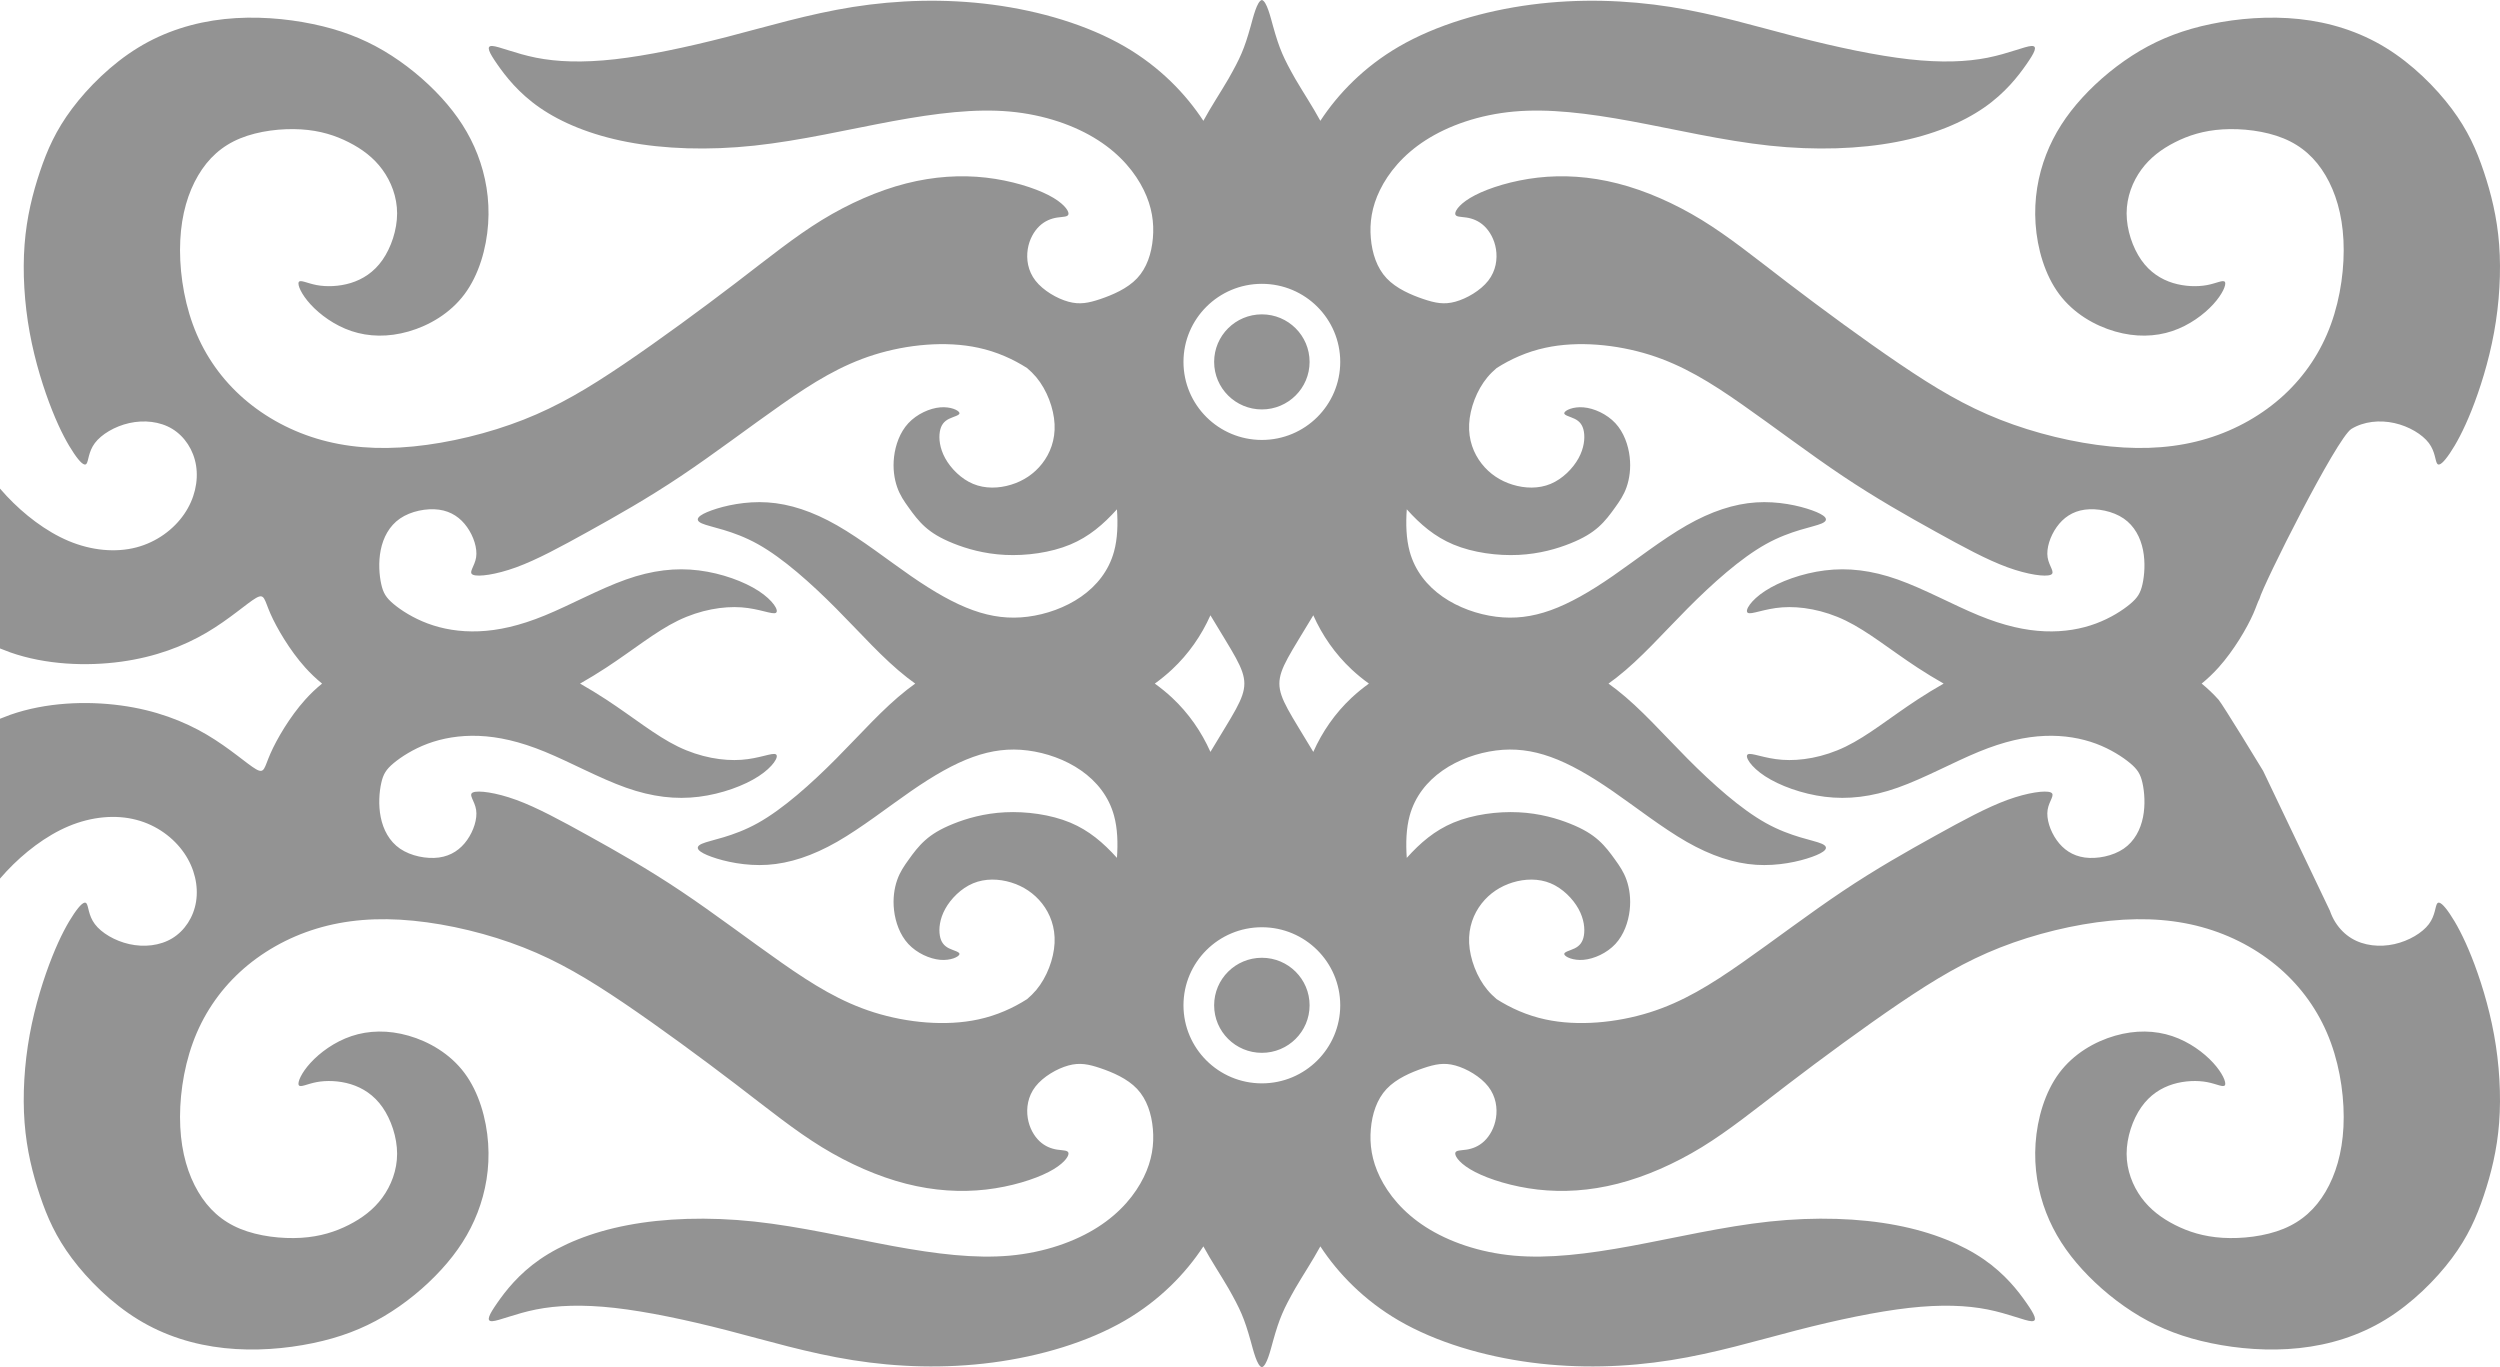 <svg width="128" height="70" viewBox="0 0 128 70" fill="none" xmlns="http://www.w3.org/2000/svg">
<path fill-rule="evenodd" clip-rule="evenodd" d="M70.088 35C69.777 34.776 69.482 34.535 69.206 34.277C68.354 33.481 67.699 32.532 67.241 31.503C64.925 35.381 64.925 34.619 67.241 38.497C67.699 37.468 68.354 36.517 69.206 35.721C69.482 35.464 69.777 35.224 70.088 35ZM99.515 35C99.051 34.737 98.604 34.462 98.183 34.187C96.778 33.267 95.655 32.336 94.504 31.776C93.354 31.216 92.177 31.03 91.254 31.096C90.331 31.163 89.662 31.483 89.489 31.377C89.314 31.271 89.636 30.737 90.371 30.258C91.107 29.778 92.257 29.352 93.434 29.205C94.612 29.058 95.815 29.193 97.166 29.672C98.517 30.151 100.015 30.977 101.313 31.509C102.61 32.043 103.707 32.283 104.697 32.322C105.687 32.362 106.569 32.202 107.318 31.922C108.067 31.643 108.683 31.244 109.065 30.924C109.446 30.605 109.594 30.364 109.695 29.91C109.796 29.458 109.849 28.792 109.722 28.16C109.595 27.527 109.287 26.928 108.732 26.547C108.177 26.168 107.375 26.01 106.739 26.095C106.104 26.181 105.636 26.515 105.301 26.987C104.966 27.46 104.765 28.073 104.838 28.539C104.911 29.006 105.258 29.326 104.991 29.431C104.723 29.54 103.841 29.431 102.784 29.046C101.727 28.66 100.497 27.994 99.079 27.207C97.661 26.421 96.056 25.517 94.344 24.37C92.632 23.225 90.813 21.84 89.194 20.708C87.576 19.575 86.158 18.698 84.459 18.164C82.76 17.632 80.781 17.445 79.122 17.806C78.177 18.009 77.336 18.392 76.628 18.844C76.464 18.983 76.303 19.14 76.156 19.315C75.612 19.969 75.261 20.901 75.22 21.712C75.18 22.523 75.448 23.213 75.858 23.737C76.267 24.262 76.818 24.625 77.446 24.816C78.073 25.01 78.777 25.032 79.392 24.775C80.007 24.519 80.534 23.983 80.82 23.464C81.107 22.944 81.154 22.443 81.095 22.099C81.037 21.755 80.872 21.567 80.626 21.445C80.38 21.323 80.052 21.264 80.093 21.136C80.134 21.007 80.544 20.81 81.078 20.857C81.611 20.901 82.267 21.195 82.707 21.667C83.146 22.14 83.369 22.793 83.439 23.388C83.509 23.983 83.427 24.519 83.281 24.94C83.134 25.36 82.923 25.663 82.689 25.989C82.454 26.317 82.197 26.668 81.851 26.977C81.505 27.285 81.072 27.554 80.404 27.822C79.736 28.091 78.834 28.358 77.755 28.411C76.677 28.464 75.423 28.301 74.415 27.88C73.457 27.48 72.721 26.849 72.027 26.077C71.974 26.828 71.996 27.58 72.176 28.24C72.444 29.218 73.059 29.99 73.862 30.55C74.664 31.11 75.654 31.456 76.597 31.576C77.54 31.696 78.436 31.588 79.399 31.242C80.362 30.896 81.392 30.309 82.576 29.491C83.76 28.672 85.097 27.619 86.355 26.9C87.612 26.181 88.789 25.796 89.912 25.723C91.036 25.649 92.106 25.888 92.775 26.128C93.444 26.368 93.711 26.609 93.276 26.8C92.842 26.994 91.705 27.14 90.414 27.859C89.123 28.578 87.679 29.872 86.401 31.157C85.124 32.442 84.014 33.719 82.77 34.69C82.633 34.798 82.495 34.9 82.355 35C82.495 35.1 82.633 35.202 82.77 35.31C84.014 36.281 85.124 37.558 86.401 38.843C87.679 40.129 89.123 41.422 90.414 42.141C91.705 42.86 92.842 43.007 93.276 43.2C93.711 43.392 93.444 43.632 92.775 43.872C92.106 44.112 91.036 44.351 89.912 44.278C88.789 44.204 87.612 43.819 86.355 43.1C85.097 42.379 83.76 41.328 82.576 40.51C81.392 39.691 80.362 39.104 79.399 38.758C78.436 38.412 77.54 38.304 76.597 38.424C75.654 38.544 74.664 38.89 73.862 39.45C73.059 40.01 72.444 40.782 72.176 41.76C71.996 42.42 71.974 43.172 72.027 43.923C72.721 43.151 73.457 42.52 74.415 42.119C75.423 41.699 76.677 41.536 77.755 41.589C78.834 41.642 79.736 41.909 80.404 42.178C81.072 42.446 81.505 42.715 81.851 43.025C82.197 43.333 82.454 43.683 82.689 44.011C82.923 44.337 83.134 44.64 83.281 45.06C83.427 45.479 83.509 46.017 83.439 46.612C83.369 47.206 83.146 47.86 82.707 48.333C82.267 48.805 81.611 49.096 81.078 49.143C80.544 49.19 80.134 48.993 80.093 48.864C80.052 48.736 80.38 48.677 80.626 48.555C80.872 48.432 81.037 48.245 81.095 47.901C81.154 47.557 81.107 47.056 80.82 46.536C80.534 46.017 80.007 45.481 79.392 45.225C78.777 44.968 78.073 44.99 77.446 45.182C76.818 45.375 76.267 45.738 75.858 46.261C75.448 46.787 75.18 47.475 75.22 48.288C75.261 49.099 75.612 50.031 76.156 50.685C76.303 50.86 76.464 51.017 76.628 51.156C77.336 51.608 78.177 51.991 79.122 52.194C80.781 52.555 82.76 52.368 84.459 51.836C86.158 51.302 87.576 50.425 89.194 49.292C90.813 48.16 92.632 46.775 94.344 45.63C96.056 44.483 97.661 43.579 99.079 42.793C100.497 42.007 101.727 41.34 102.784 40.954C103.841 40.569 104.723 40.461 104.991 40.569C105.258 40.675 104.911 40.994 104.838 41.461C104.765 41.927 104.966 42.54 105.301 43.013C105.636 43.485 106.104 43.817 106.739 43.905C107.375 43.99 108.177 43.831 108.732 43.453C109.287 43.072 109.595 42.473 109.722 41.839C109.849 41.208 109.796 40.542 109.695 40.09C109.594 39.636 109.446 39.395 109.065 39.076C108.683 38.758 108.067 38.357 107.318 38.077C106.569 37.799 105.687 37.638 104.697 37.678C103.707 37.717 102.61 37.957 101.313 38.491C100.015 39.023 98.517 39.85 97.166 40.328C95.815 40.807 94.612 40.941 93.434 40.795C92.257 40.648 91.107 40.222 90.371 39.742C89.636 39.263 89.314 38.73 89.489 38.623C89.662 38.517 90.331 38.837 91.254 38.902C92.177 38.969 93.354 38.785 94.504 38.224C95.655 37.664 96.778 36.733 98.183 35.813C98.604 35.538 99.051 35.263 99.515 35ZM64.608 16.095C63.258 16.095 62.164 17.184 62.164 18.529C62.164 19.873 63.258 20.963 64.608 20.963C65.957 20.963 67.051 19.873 67.051 18.529C67.051 17.184 65.957 16.095 64.608 16.095ZM64.608 53.905C63.258 53.905 62.164 52.816 62.164 51.471C62.164 50.127 63.258 49.038 64.608 49.038C65.957 49.038 67.051 50.127 67.051 51.471C67.051 52.816 65.957 53.905 64.608 53.905ZM59.127 35C59.437 34.776 59.733 34.535 60.008 34.277C60.861 33.481 61.515 32.532 61.974 31.503C64.29 35.381 64.29 34.619 61.974 38.497C61.515 37.468 60.861 36.517 60.008 35.721C59.733 35.464 59.437 35.224 59.127 35ZM29.7 35C30.164 34.737 30.611 34.462 31.032 34.187C32.437 33.267 33.56 32.336 34.71 31.776C35.861 31.216 37.038 31.03 37.961 31.096C38.884 31.163 39.553 31.483 39.726 31.377C39.9 31.271 39.579 30.737 38.843 30.258C38.108 29.778 36.958 29.352 35.781 29.205C34.604 29.058 33.4 29.193 32.049 29.672C30.698 30.151 29.2 30.977 27.902 31.509C26.605 32.043 25.508 32.283 24.518 32.322C23.528 32.362 22.646 32.202 21.897 31.922C21.148 31.643 20.532 31.244 20.15 30.924C19.769 30.605 19.621 30.364 19.52 29.91C19.419 29.458 19.366 28.792 19.493 28.16C19.62 27.527 19.928 26.928 20.483 26.547C21.038 26.168 21.84 26.01 22.475 26.095C23.111 26.181 23.579 26.515 23.914 26.987C24.249 27.46 24.45 28.073 24.377 28.539C24.304 29.006 23.956 29.326 24.224 29.431C24.491 29.54 25.374 29.431 26.431 29.046C27.488 28.66 28.718 27.994 30.136 27.207C31.554 26.421 33.159 25.517 34.871 24.37C36.583 23.225 38.402 21.84 40.021 20.708C41.639 19.575 43.057 18.698 44.756 18.164C46.454 17.632 48.434 17.445 50.093 17.806C51.038 18.009 51.879 18.392 52.586 18.844C52.751 18.983 52.911 19.14 53.059 19.315C53.603 19.969 53.953 20.901 53.994 21.712C54.035 22.523 53.767 23.213 53.357 23.737C52.947 24.262 52.397 24.625 51.769 24.816C51.142 25.01 50.438 25.032 49.823 24.775C49.207 24.519 48.681 23.983 48.395 23.464C48.108 22.944 48.061 22.443 48.12 22.099C48.178 21.755 48.342 21.567 48.588 21.445C48.835 21.323 49.163 21.264 49.122 21.136C49.081 21.007 48.67 20.81 48.137 20.857C47.604 20.901 46.948 21.195 46.508 21.667C46.069 22.14 45.846 22.793 45.776 23.388C45.705 23.983 45.788 24.519 45.934 24.94C46.08 25.36 46.291 25.663 46.526 25.989C46.76 26.317 47.018 26.668 47.364 26.977C47.709 27.285 48.143 27.554 48.811 27.822C49.479 28.091 50.382 28.358 51.46 28.411C52.538 28.464 53.792 28.301 54.8 27.88C55.758 27.48 56.493 26.849 57.188 26.077C57.241 26.828 57.219 27.58 57.038 28.24C56.771 29.218 56.156 29.99 55.353 30.55C54.551 31.11 53.561 31.456 52.618 31.576C51.675 31.696 50.779 31.588 49.816 31.242C48.853 30.896 47.823 30.309 46.639 29.491C45.455 28.672 44.117 27.619 42.86 26.9C41.603 26.181 40.426 25.796 39.302 25.723C38.179 25.649 37.109 25.888 36.44 26.128C35.771 26.368 35.504 26.609 35.938 26.8C36.373 26.994 37.51 27.14 38.801 27.859C40.091 28.578 41.536 29.872 42.813 31.157C44.091 32.442 45.201 33.719 46.445 34.69C46.582 34.798 46.72 34.9 46.86 35C46.72 35.1 46.582 35.202 46.445 35.31C45.201 36.281 44.091 37.558 42.813 38.843C41.536 40.129 40.091 41.422 38.801 42.141C37.51 42.86 36.373 43.007 35.938 43.2C35.504 43.392 35.771 43.632 36.44 43.872C37.109 44.112 38.179 44.351 39.302 44.278C40.426 44.204 41.603 43.819 42.86 43.1C44.117 42.379 45.455 41.328 46.639 40.51C47.823 39.691 48.853 39.104 49.816 38.758C50.779 38.412 51.675 38.304 52.618 38.424C53.561 38.544 54.551 38.89 55.353 39.45C56.156 40.01 56.771 40.782 57.038 41.76C57.219 42.42 57.241 43.172 57.188 43.923C56.493 43.151 55.758 42.52 54.8 42.119C53.792 41.699 52.538 41.536 51.46 41.589C50.382 41.642 49.479 41.909 48.811 42.178C48.143 42.446 47.709 42.715 47.364 43.025C47.018 43.333 46.76 43.683 46.526 44.011C46.291 44.337 46.08 44.64 45.934 45.06C45.788 45.479 45.705 46.017 45.776 46.612C45.846 47.206 46.069 47.86 46.508 48.333C46.948 48.805 47.604 49.096 48.137 49.143C48.67 49.19 49.081 48.993 49.122 48.864C49.163 48.736 48.835 48.677 48.588 48.555C48.342 48.432 48.178 48.245 48.12 47.901C48.061 47.557 48.108 47.056 48.395 46.536C48.681 46.017 49.207 45.481 49.823 45.225C50.438 44.968 51.142 44.99 51.769 45.182C52.397 45.375 52.947 45.738 53.357 46.261C53.767 46.787 54.035 47.475 53.994 48.288C53.953 49.099 53.603 50.031 53.059 50.685C52.911 50.86 52.751 51.017 52.586 51.156C51.879 51.608 51.038 51.991 50.093 52.194C48.434 52.555 46.454 52.368 44.756 51.836C43.057 51.302 41.639 50.425 40.021 49.292C38.402 48.16 36.583 46.775 34.871 45.63C33.159 44.483 31.554 43.579 30.136 42.793C28.718 42.007 27.488 41.34 26.431 40.954C25.374 40.569 24.491 40.461 24.224 40.569C23.956 40.675 24.304 40.994 24.377 41.461C24.45 41.927 24.249 42.54 23.914 43.013C23.579 43.485 23.111 43.817 22.475 43.905C21.84 43.99 21.038 43.831 20.483 43.453C19.928 43.072 19.62 42.473 19.493 41.839C19.366 41.208 19.419 40.542 19.52 40.09C19.621 39.636 19.769 39.395 20.15 39.076C20.532 38.758 21.148 38.357 21.897 38.077C22.646 37.799 23.528 37.638 24.518 37.678C25.508 37.717 26.605 37.957 27.902 38.491C29.2 39.023 30.698 39.85 32.049 40.328C33.4 40.807 34.604 40.941 35.781 40.795C36.958 40.648 38.108 40.222 38.843 39.742C39.579 39.263 39.9 38.73 39.726 38.623C39.553 38.517 38.884 38.837 37.961 38.902C37.038 38.969 35.861 38.785 34.71 38.224C33.56 37.664 32.437 36.733 31.032 35.813C30.611 35.538 30.164 35.263 29.7 35ZM64.608 22.525C66.824 22.525 68.62 20.736 68.62 18.529C68.62 16.323 66.824 14.532 64.608 14.532C62.391 14.532 60.594 16.323 60.594 18.529C60.594 20.736 62.391 22.525 64.608 22.525ZM64.608 55.468C66.824 55.468 68.62 53.677 68.62 51.471C68.62 49.264 66.824 47.475 64.608 47.475C62.391 47.475 60.594 49.264 60.594 51.471C60.594 53.677 62.391 55.468 64.608 55.468ZM66.32 4.039C66.724 4.733 67.204 5.452 67.602 6.186C68.511 4.799 69.839 3.424 71.618 2.389C73.531 1.277 75.965 0.558 78.399 0.238C80.834 -0.082 83.268 -0.002 85.542 0.356C87.816 0.717 89.929 1.356 91.996 1.89C94.062 2.422 96.082 2.848 97.741 3.035C99.399 3.22 100.697 3.167 101.767 2.955C102.837 2.741 103.68 2.369 104.014 2.354C104.349 2.342 104.175 2.689 103.753 3.293C103.332 3.9 102.663 4.766 101.573 5.518C100.483 6.271 98.971 6.911 97.092 7.269C95.213 7.63 92.966 7.709 90.598 7.457C88.231 7.204 85.743 6.617 83.509 6.204C81.275 5.793 79.295 5.552 77.517 5.711C75.737 5.872 74.159 6.43 72.995 7.178C71.832 7.923 71.083 8.854 70.655 9.728C70.227 10.599 70.12 11.412 70.186 12.19C70.253 12.97 70.494 13.716 70.996 14.249C71.498 14.781 72.26 15.101 72.868 15.309C73.477 15.514 73.932 15.608 74.514 15.447C75.096 15.288 75.805 14.875 76.199 14.37C76.594 13.862 76.674 13.264 76.594 12.756C76.513 12.251 76.273 11.838 75.992 11.571C75.711 11.306 75.39 11.186 75.089 11.139C74.788 11.092 74.507 11.119 74.507 10.94C74.507 10.76 74.788 10.373 75.524 9.994C76.259 9.614 77.45 9.241 78.734 9.094C80.018 8.948 81.396 9.029 82.826 9.394C84.258 9.76 85.743 10.414 87.134 11.265C88.525 12.119 89.822 13.17 91.548 14.49C93.273 15.807 95.427 17.392 97.266 18.637C99.105 19.883 100.63 20.789 102.409 21.488C104.188 22.187 106.221 22.679 108.054 22.859C109.886 23.04 111.518 22.906 113.009 22.453C114.501 22.001 115.852 21.227 116.935 20.229C118.018 19.229 118.835 18.005 119.343 16.606C119.851 15.209 120.052 13.636 119.985 12.298C119.918 10.96 119.583 9.854 119.069 8.982C118.554 8.108 117.858 7.469 116.915 7.084C115.972 6.697 114.782 6.564 113.799 6.624C112.816 6.685 112.04 6.937 111.358 7.284C110.675 7.63 110.087 8.07 109.639 8.681C109.191 9.294 108.883 10.08 108.883 10.925C108.883 11.773 109.191 12.677 109.632 13.31C110.073 13.942 110.648 14.302 111.257 14.49C111.866 14.675 112.508 14.689 113.003 14.596C113.498 14.502 113.845 14.302 113.919 14.443C113.993 14.581 113.792 15.062 113.317 15.581C112.842 16.101 112.093 16.659 111.217 16.952C110.341 17.245 109.338 17.272 108.295 16.972C107.251 16.673 106.168 16.048 105.432 15.062C104.696 14.076 104.308 12.73 104.221 11.459C104.134 10.186 104.349 8.988 104.763 7.915C105.178 6.843 105.793 5.898 106.616 4.998C107.438 4.1 108.468 3.249 109.565 2.601C110.662 1.955 111.826 1.515 113.203 1.23C114.581 0.943 116.173 0.811 117.725 0.976C119.277 1.143 120.789 1.609 122.147 2.442C123.505 3.273 124.709 4.473 125.531 5.571C126.353 6.671 126.794 7.668 127.168 8.781C127.542 9.895 127.85 11.119 127.957 12.524C128.064 13.93 127.97 15.514 127.696 17.019C127.422 18.524 126.967 19.95 126.546 21.007C126.124 22.066 125.737 22.759 125.429 23.213C125.121 23.665 124.894 23.879 124.787 23.745C124.68 23.612 124.693 23.132 124.359 22.686C124.024 22.24 123.342 21.828 122.593 21.661C121.844 21.494 121.028 21.574 120.393 21.96C119.642 22.418 115.862 29.958 115.683 30.664V30.664C115.599 30.808 115.525 31.065 115.37 31.418C115.049 32.148 114.381 33.293 113.592 34.173C113.317 34.479 113.027 34.754 112.725 35C113.027 35.246 113.317 35.519 113.592 35.827C113.784 36.041 115.872 39.459 115.872 39.469L119.29 46.627C119.363 46.843 119.461 47.046 119.579 47.233L119.58 47.233L119.58 47.233C119.791 47.564 120.068 47.842 120.393 48.039C121.028 48.426 121.844 48.506 122.593 48.339C123.342 48.172 124.024 47.76 124.359 47.314C124.693 46.868 124.68 46.388 124.787 46.255C124.894 46.121 125.121 46.335 125.429 46.787C125.737 47.241 126.124 47.934 126.546 48.993C126.967 50.05 127.422 51.475 127.696 52.981C127.97 54.486 128.064 56.071 127.957 57.476C127.85 58.881 127.542 60.105 127.168 61.219C126.794 62.331 126.353 63.33 125.531 64.429C124.709 65.527 123.505 66.727 122.147 67.558C120.789 68.391 119.277 68.857 117.725 69.022C116.173 69.189 114.581 69.057 113.203 68.77C111.826 68.485 110.662 68.045 109.565 67.399C108.468 66.751 107.438 65.9 106.616 65C105.793 64.102 105.178 63.156 104.763 62.085C104.349 61.012 104.134 59.814 104.221 58.541C104.308 57.27 104.696 55.924 105.432 54.938C106.168 53.952 107.251 53.327 108.295 53.028C109.338 52.728 110.341 52.755 111.217 53.048C112.093 53.341 112.842 53.899 113.317 54.419C113.792 54.938 113.993 55.419 113.919 55.557C113.845 55.698 113.498 55.498 113.003 55.404C112.508 55.311 111.866 55.325 111.257 55.51C110.648 55.698 110.073 56.058 109.632 56.69C109.191 57.323 108.883 58.227 108.883 59.075C108.883 59.92 109.191 60.706 109.639 61.319C110.087 61.93 110.675 62.37 111.358 62.717C112.04 63.063 112.816 63.315 113.799 63.376C114.782 63.435 115.972 63.303 116.915 62.916C117.858 62.531 118.554 61.892 119.069 61.018C119.583 60.146 119.918 59.04 119.985 57.702C120.052 56.364 119.851 54.791 119.343 53.394C118.835 51.995 118.018 50.771 116.935 49.771C115.852 48.773 114.501 47.999 113.009 47.547C111.518 47.094 109.886 46.96 108.054 47.141C106.221 47.32 104.188 47.813 102.409 48.512C100.63 49.211 99.105 50.117 97.266 51.361C95.427 52.608 93.273 54.193 91.548 55.51C89.822 56.83 88.525 57.881 87.134 58.735C85.743 59.586 84.258 60.24 82.826 60.606C81.396 60.973 80.018 61.052 78.734 60.906C77.45 60.759 76.259 60.386 75.524 60.005C74.788 59.627 74.507 59.24 74.507 59.06C74.507 58.881 74.788 58.908 75.089 58.861C75.39 58.814 75.711 58.694 75.992 58.429C76.273 58.162 76.513 57.749 76.594 57.244C76.674 56.736 76.594 56.138 76.199 55.63C75.805 55.125 75.096 54.712 74.514 54.553C73.932 54.392 73.477 54.486 72.868 54.692C72.26 54.899 71.498 55.219 70.996 55.751C70.494 56.284 70.253 57.03 70.186 57.81C70.12 58.588 70.227 59.401 70.655 60.272C71.083 61.146 71.832 62.077 72.995 62.822C74.159 63.57 75.737 64.128 77.517 64.289C79.295 64.448 81.275 64.207 83.509 63.796C85.743 63.383 88.231 62.796 90.598 62.543C92.966 62.291 95.213 62.37 97.092 62.731C98.971 63.089 100.483 63.729 101.573 64.48C102.663 65.234 103.332 66.1 103.753 66.707C104.175 67.311 104.349 67.658 104.014 67.645C103.68 67.631 102.837 67.258 101.767 67.045C100.697 66.833 99.399 66.78 97.741 66.965C96.082 67.153 94.062 67.578 91.996 68.11C89.929 68.644 87.816 69.283 85.542 69.641C83.268 70.002 80.834 70.082 78.399 69.762C75.965 69.442 73.531 68.723 71.618 67.611C69.839 66.576 68.511 65.201 67.602 63.814C67.204 64.547 66.724 65.266 66.32 65.961C65.713 67.032 65.51 67.481 65.18 68.66C65.055 69.11 64.854 69.949 64.608 70C64.361 69.949 64.16 69.11 64.035 68.66C63.705 67.481 63.502 67.032 62.895 65.961C62.491 65.266 62.011 64.547 61.613 63.814C60.704 65.201 59.376 66.576 57.597 67.611C55.684 68.723 53.25 69.442 50.816 69.762C48.381 70.082 45.946 70.002 43.673 69.641C41.399 69.283 39.285 68.644 37.219 68.11C35.152 67.578 33.132 67.153 31.474 66.965C29.815 66.78 28.518 66.833 27.448 67.045C26.378 67.258 25.535 67.631 25.201 67.645C24.866 67.658 25.04 67.311 25.461 66.707C25.883 66.1 26.552 65.234 27.642 64.48C28.732 63.729 30.243 63.089 32.123 62.731C34.002 62.37 36.249 62.291 38.617 62.543C40.984 62.796 43.472 63.383 45.706 63.796C47.94 64.207 49.919 64.448 51.698 64.289C53.477 64.128 55.056 63.57 56.219 62.822C57.383 62.077 58.132 61.146 58.56 60.272C58.988 59.401 59.095 58.588 59.028 57.81C58.961 57.03 58.721 56.284 58.219 55.751C57.718 55.219 56.955 54.899 56.346 54.692C55.738 54.486 55.283 54.392 54.701 54.553C54.119 54.712 53.41 55.125 53.016 55.63C52.621 56.138 52.541 56.736 52.621 57.244C52.702 57.749 52.942 58.162 53.223 58.429C53.504 58.694 53.825 58.814 54.126 58.861C54.427 58.908 54.708 58.881 54.708 59.06C54.708 59.24 54.427 59.627 53.691 60.005C52.956 60.386 51.765 60.759 50.481 60.906C49.197 61.052 47.819 60.973 46.388 60.606C44.957 60.24 43.472 59.586 42.081 58.735C40.69 57.881 39.392 56.83 37.667 55.51C35.942 54.193 33.788 52.608 31.949 51.361C30.11 50.117 28.585 49.211 26.806 48.512C25.027 47.813 22.994 47.32 21.161 47.141C19.329 46.96 17.697 47.094 16.205 47.547C14.714 47.999 13.363 48.773 12.28 49.771C11.197 50.771 10.38 51.995 9.872 53.394C9.364 54.791 9.163 56.364 9.23 57.702C9.297 59.04 9.631 60.146 10.146 61.018C10.661 61.892 11.357 62.531 12.3 62.916C13.243 63.303 14.433 63.435 15.416 63.376C16.399 63.315 17.175 63.063 17.857 62.717C18.54 62.37 19.128 61.93 19.576 61.319C20.024 60.706 20.332 59.92 20.332 59.075C20.332 58.227 20.024 57.323 19.583 56.69C19.141 56.058 18.566 55.698 17.958 55.51C17.349 55.325 16.707 55.311 16.212 55.404C15.717 55.498 15.369 55.698 15.296 55.557C15.222 55.419 15.423 54.938 15.898 54.419C16.373 53.899 17.122 53.341 17.998 53.048C18.874 52.755 19.877 52.728 20.92 53.028C21.964 53.327 23.047 53.952 23.783 54.938C24.518 55.924 24.906 57.27 24.993 58.541C25.081 59.814 24.866 61.012 24.451 62.085C24.037 63.156 23.422 64.102 22.599 65C21.777 65.9 20.747 66.751 19.649 67.399C18.553 68.045 17.389 68.485 16.012 68.77C14.634 69.057 13.042 69.189 11.49 69.022C9.938 68.857 8.426 68.391 7.068 67.558C5.71 66.727 4.506 65.527 3.684 64.429C2.862 63.33 2.421 62.331 2.047 61.219C1.673 60.105 1.365 58.881 1.258 57.476C1.151 56.071 1.245 54.486 1.519 52.981C1.793 51.475 2.248 50.05 2.669 48.993C3.09 47.934 3.478 47.241 3.786 46.787C4.093 46.335 4.321 46.121 4.428 46.255C4.535 46.388 4.522 46.868 4.856 47.314C5.19 47.76 5.873 48.172 6.621 48.339C7.371 48.506 8.187 48.426 8.822 48.039C9.457 47.653 9.912 46.96 10.039 46.162C10.166 45.363 9.966 44.457 9.431 43.679C8.896 42.899 8.026 42.245 6.976 41.974C5.926 41.699 4.695 41.807 3.518 42.3C2.342 42.793 1.218 43.67 0.342 44.603C0.224 44.73 0.11 44.856 -4.43835e-06 44.984V36.8C0.172 36.729 0.346 36.662 0.522 36.599C2.341 35.959 4.428 35.88 6.193 36.12C7.959 36.358 9.404 36.919 10.581 37.611C11.758 38.304 12.667 39.131 13.108 39.383C13.55 39.636 13.523 39.316 13.845 38.585C14.165 37.852 14.834 36.705 15.623 35.827C15.898 35.519 16.188 35.246 16.49 35C16.188 34.754 15.898 34.479 15.623 34.173C14.834 33.293 14.165 32.148 13.845 31.418C13.523 30.684 13.55 30.364 13.108 30.617C12.667 30.869 11.758 31.696 10.581 32.389C9.404 33.081 7.959 33.639 6.193 33.88C4.428 34.12 2.341 34.041 0.522 33.401C0.346 33.338 0.172 33.271 -4.43835e-06 33.2V25.016C0.11 25.144 0.224 25.27 0.342 25.397C1.218 26.329 2.342 27.207 3.518 27.7C4.695 28.193 5.926 28.301 6.976 28.028C8.026 27.755 8.896 27.101 9.431 26.321C9.966 25.543 10.166 24.637 10.039 23.838C9.912 23.04 9.457 22.348 8.822 21.96C8.187 21.574 7.371 21.494 6.621 21.661C5.873 21.828 5.19 22.24 4.856 22.686C4.522 23.132 4.535 23.612 4.428 23.745C4.321 23.879 4.093 23.665 3.786 23.213C3.478 22.759 3.09 22.066 2.669 21.007C2.248 19.95 1.793 18.524 1.519 17.019C1.245 15.514 1.151 13.93 1.258 12.524C1.365 11.119 1.673 9.895 2.047 8.781C2.421 7.668 2.862 6.671 3.684 5.571C4.506 4.473 5.71 3.273 7.068 2.442C8.426 1.609 9.938 1.143 11.49 0.976C13.042 0.811 14.634 0.943 16.012 1.23C17.389 1.515 18.553 1.955 19.649 2.601C20.747 3.249 21.777 4.1 22.599 4.998C23.422 5.898 24.037 6.843 24.451 7.915C24.866 8.988 25.081 10.186 24.993 11.459C24.906 12.73 24.518 14.076 23.783 15.062C23.047 16.048 21.964 16.673 20.92 16.972C19.877 17.272 18.874 17.245 17.998 16.952C17.122 16.659 16.373 16.101 15.898 15.581C15.423 15.062 15.222 14.581 15.296 14.443C15.369 14.302 15.717 14.502 16.212 14.596C16.707 14.689 17.349 14.675 17.958 14.49C18.566 14.302 19.141 13.942 19.583 13.31C20.024 12.677 20.332 11.773 20.332 10.925C20.332 10.08 20.024 9.294 19.576 8.681C19.128 8.07 18.54 7.63 17.857 7.284C17.175 6.937 16.399 6.685 15.416 6.624C14.433 6.564 13.243 6.697 12.3 7.084C11.357 7.469 10.661 8.108 10.146 8.982C9.631 9.854 9.297 10.96 9.23 12.298C9.163 13.636 9.364 15.209 9.872 16.606C10.38 18.005 11.197 19.229 12.28 20.229C13.363 21.227 14.714 22.001 16.205 22.453C17.697 22.906 19.329 23.04 21.161 22.859C22.994 22.679 25.027 22.187 26.806 21.488C28.585 20.789 30.11 19.883 31.949 18.637C33.788 17.392 35.942 15.807 37.667 14.49C39.392 13.17 40.69 12.119 42.081 11.265C43.472 10.414 44.957 9.76 46.388 9.394C47.819 9.029 49.197 8.948 50.481 9.094C51.765 9.241 52.956 9.614 53.691 9.994C54.427 10.373 54.708 10.76 54.708 10.94C54.708 11.119 54.427 11.092 54.126 11.139C53.825 11.186 53.504 11.306 53.223 11.571C52.942 11.838 52.702 12.251 52.621 12.756C52.541 13.264 52.621 13.862 53.016 14.37C53.41 14.875 54.119 15.288 54.701 15.447C55.283 15.608 55.738 15.514 56.346 15.309C56.955 15.101 57.718 14.781 58.219 14.249C58.721 13.716 58.961 12.97 59.028 12.19C59.095 11.412 58.988 10.599 58.56 9.728C58.132 8.854 57.383 7.923 56.219 7.178C55.056 6.43 53.477 5.872 51.698 5.711C49.919 5.552 47.94 5.793 45.706 6.204C43.472 6.617 40.984 7.204 38.617 7.457C36.249 7.709 34.002 7.63 32.123 7.269C30.243 6.911 28.732 6.271 27.642 5.518C26.552 4.766 25.883 3.9 25.461 3.293C25.04 2.689 24.866 2.342 25.201 2.354C25.535 2.369 26.378 2.741 27.448 2.955C28.518 3.167 29.815 3.22 31.474 3.035C33.132 2.848 35.152 2.422 37.219 1.89C39.285 1.356 41.399 0.717 43.673 0.356C45.946 -0.002 48.381 -0.082 50.816 0.238C53.25 0.558 55.684 1.277 57.597 2.389C59.376 3.424 60.704 4.799 61.613 6.186C62.011 5.452 62.491 4.733 62.895 4.039C63.502 2.968 63.705 2.52 64.035 1.34C64.16 0.89 64.361 0.051 64.608 0C64.854 0.051 65.055 0.89 65.18 1.34C65.51 2.52 65.713 2.968 66.32 4.039Z" fill="#939393"/>
</svg>
